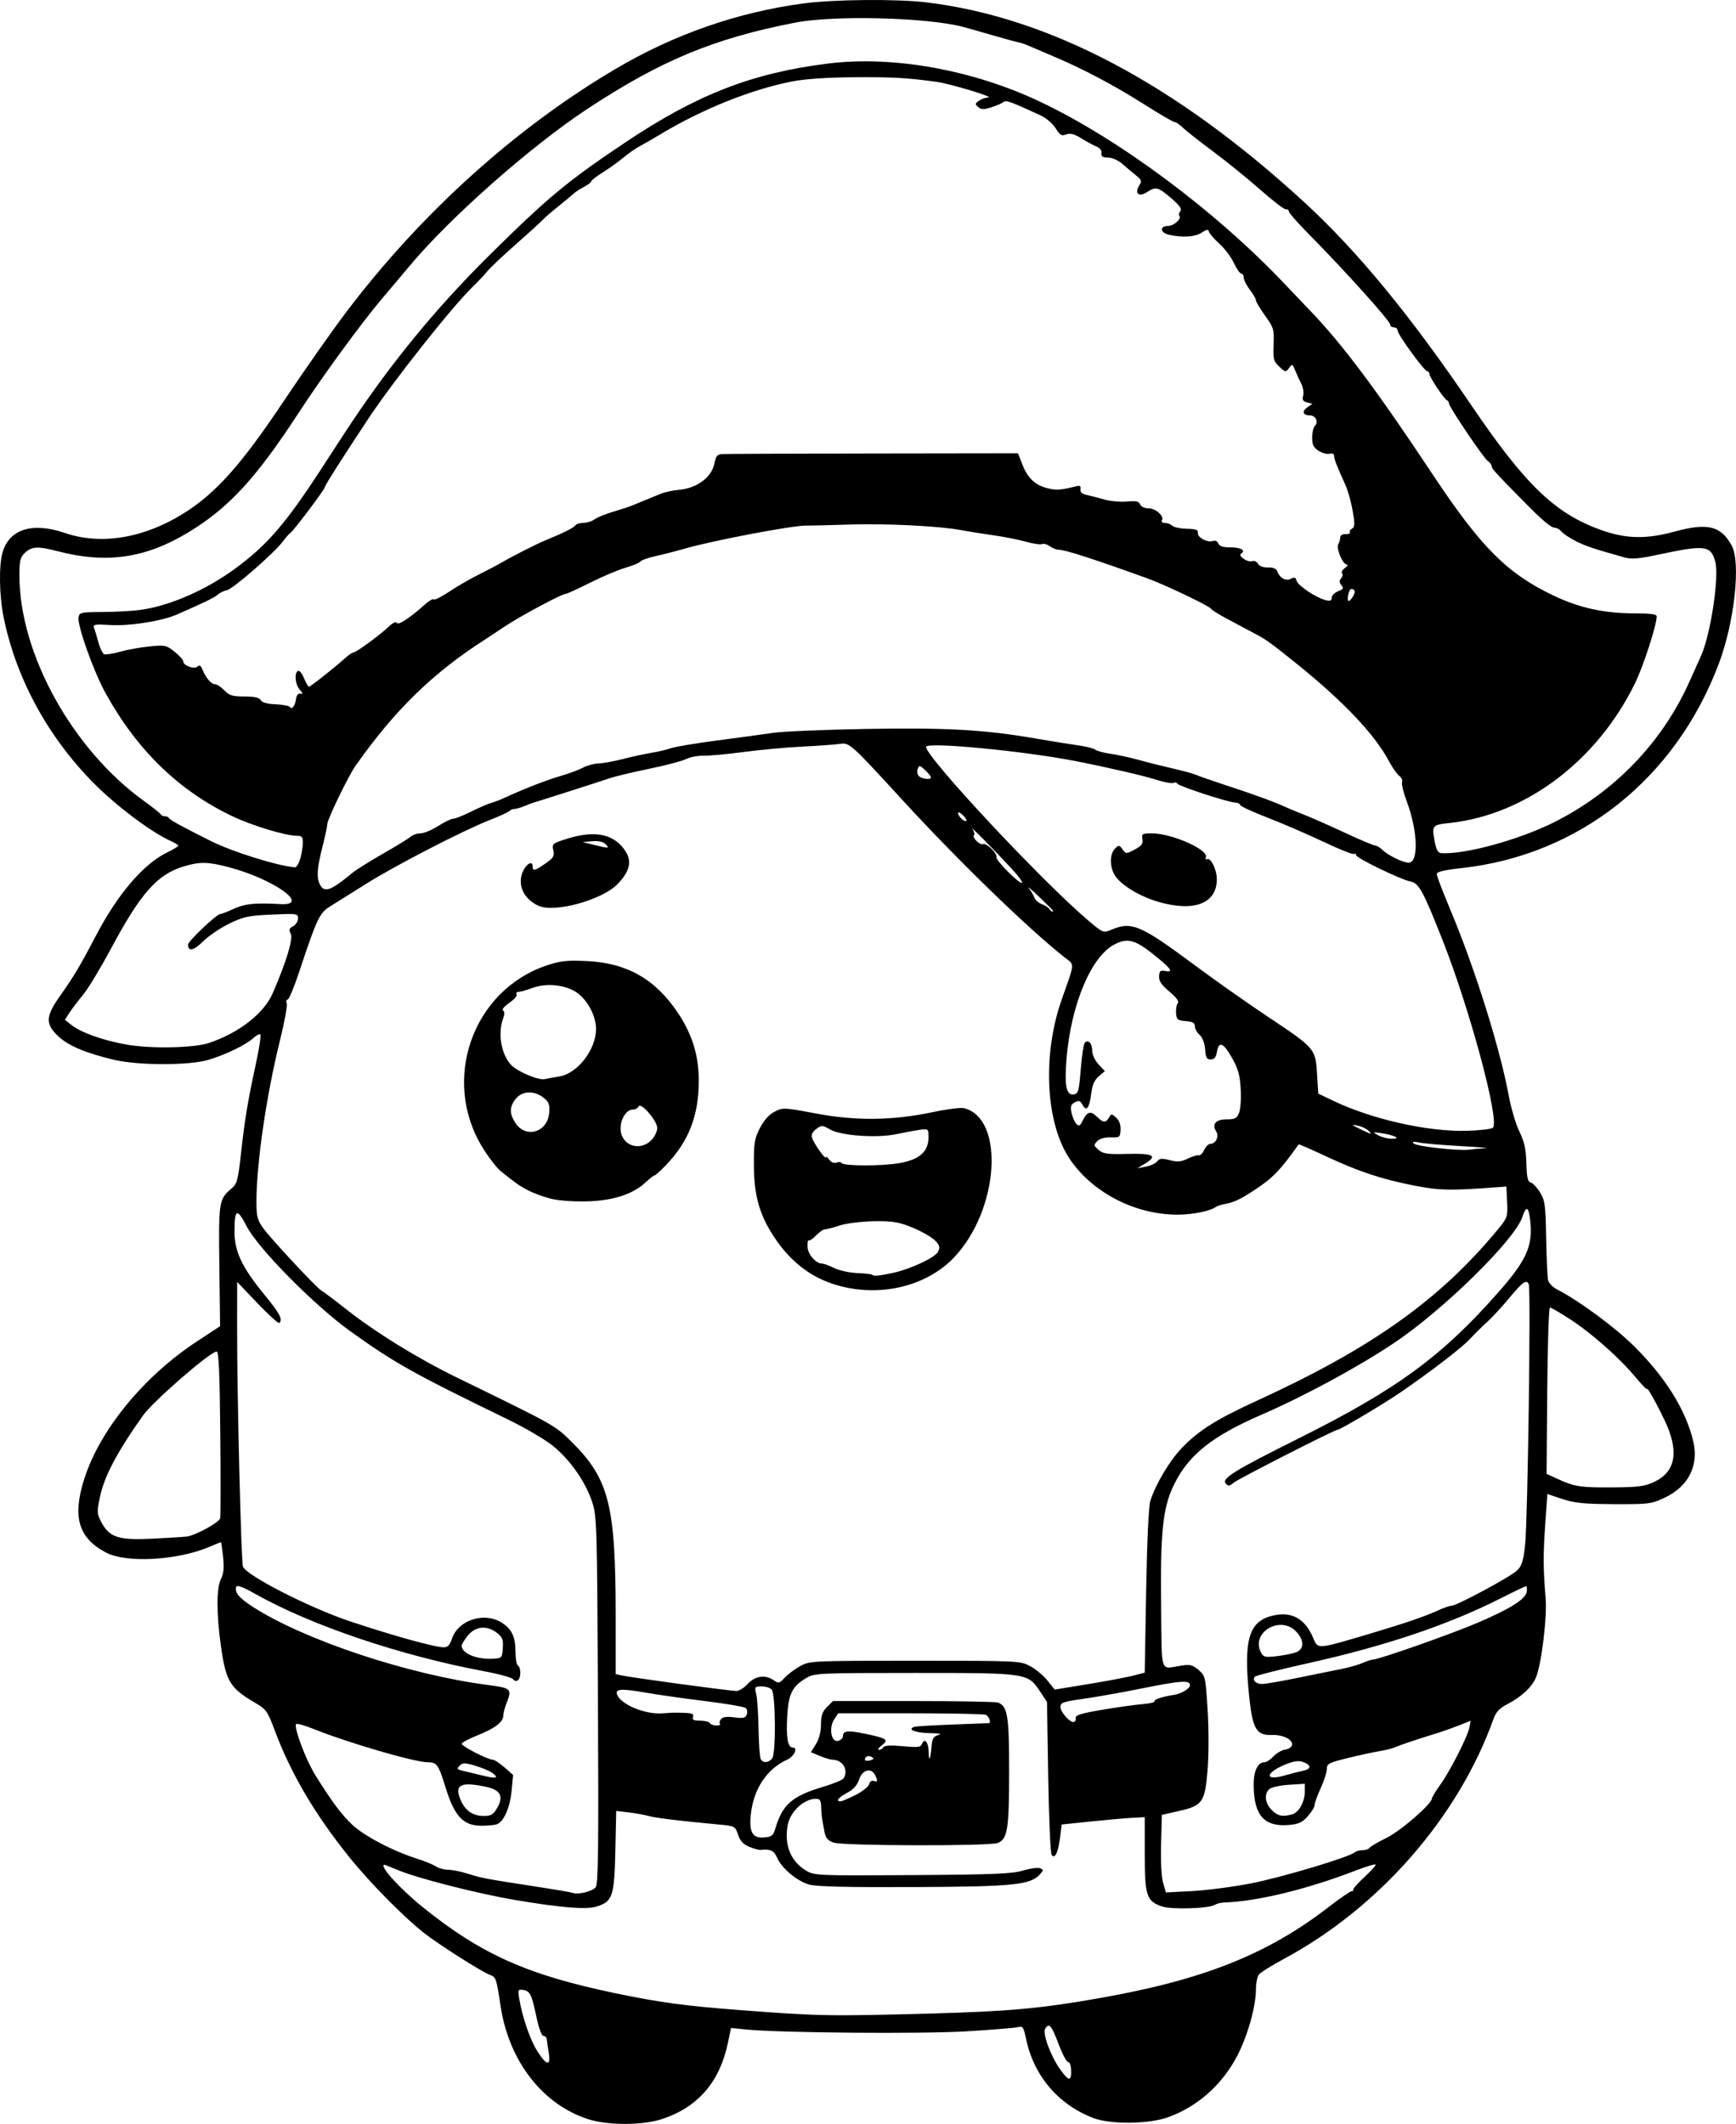 <?xml version="1.0" encoding="UTF-8" standalone="no"?>
<!-- Created with Inkscape (http://www.inkscape.org/) -->

<svg
   width="187.961mm"
   height="229.907mm"
   viewBox="0 0 187.961 229.907"
   version="1.1"
   id="svg5"
   xml:space="preserve"
   xmlns="http://www.w3.org/2000/svg"
   xmlns:svg="http://www.w3.org/2000/svg"><defs
     id="defs2" /><g
     id="layer1"
     transform="translate(47.219,-35.696)"><path
       style="fill:#000000;stroke-width:0.265"
       d="m 16.479,265.093 c -4.94,-1.58 -8.59,-6.279 -9.494,-12.222 -0.471,-3.099 -0.488,-3.148 -1.169,-3.407 -0.924,-0.351 -5.58,-3.313 -7.144,-4.545 -2.216,-1.745 -5.911,-5.499 -8.105,-8.233 -3.719,-4.636 -6.299,-9.026 -8.038,-13.676 -0.785,-2.1 -0.923,-2.293 -2.138,-3.001 -2.699,-1.573 -3.148,-2.312 -3.681,-6.064 -0.506,-3.557 -0.506,-6.362 -7.9e-4,-7.339 0.289,-0.559 0.35,-1.193 0.227,-2.368 -0.092,-0.883 -0.2,-1.605 -0.24,-1.605 -0.04,0 -0.599,0.226 -1.243,0.502 -3.421,1.466 -8.98,1.779 -11.176,0.63 -2.998,-1.569 -3.682,-3.844 -2.386,-7.946 1.674,-5.299 6.426,-11.114 12.172,-14.893 l 2.549,-1.677 -0.082,-6.498 c -0.088,-6.99 -0.048,-7.25 1.306,-8.392 0.608,-0.513 0.712,-0.888 1.026,-3.704 0.432,-3.873 0.735,-5.707 1.6,-9.694 0.373,-1.717 0.604,-3.196 0.513,-3.286 -0.09,-0.09 -0.432,0.081 -0.759,0.381 -0.813,0.746 -2.943,1.783 -4.839,2.356 -2.093,0.633 -7.649,0.629 -10.307,-0.008 -3.052,-0.731 -4.919,-1.525 -5.995,-2.549 -1.413,-1.344 -1.368,-2.138 0.251,-4.421 1.451,-2.047 2.145,-3.213 3.895,-6.549 2.329,-4.439 5.106,-7.674 7.645,-8.908 0.669,-0.325 1.216,-0.657 1.216,-0.738 0,-0.081 -0.34,-0.298 -0.755,-0.481 -2.114,-0.936 -5.928,-3.791 -8.401,-6.29 -4.959,-5.009 -8.398,-11.329 -9.742,-17.902 -0.49,-2.394 -0.543,-5.683 -0.115,-7.111 0.748,-2.498 3.246,-3.262 6.75,-2.064 3.885,1.328 8.504,0.573 12.789,-2.09 3.511,-2.182 6.256,-5.246 10.833,-12.095 2.237,-3.347 5.329,-7.75 6.871,-9.784 8.111,-10.699 18.322,-19.904 29.173,-26.298 6.321,-3.725 13.189,-6.112 20.313,-7.06 3.279,-0.437 10.061,-0.495 13.252,-0.115 13.321,1.587 27.041,8.841 40.985,21.668 5.734,5.274 11.479,12.26 18.051,21.948 5.819,8.577 9.015,11.667 13.918,13.455 2.778,1.013 4.97,1.071 8.099,0.215 3.569,-0.977 5.026,-0.615 6.184,1.538 0.99,1.84 0.283,8.281 -1.398,12.748 -4.688,12.455 -15.091,20.73 -27.836,22.14 -1.949,0.216 -2.712,0.4 -2.712,0.656 0,0.196 0.638,1.873 1.419,3.726 2.687,6.382 5.431,15.103 6.388,20.303 0.241,1.31 0.754,3.035 1.14,3.833 0.54,1.117 0.715,1.91 0.758,3.44 0.043,1.53 0.148,2.007 0.457,2.071 0.22,0.046 0.673,0.522 1.006,1.058 0.551,0.886 0.613,1.338 0.68,4.944 0.04,2.183 0.131,4.234 0.202,4.559 0.071,0.325 0.514,0.787 0.985,1.026 2.346,1.194 6.305,4.116 8.372,6.178 3.375,3.368 5.52,6.806 6.35,10.177 0.66,2.682 -0.484,4.967 -3.102,6.195 -1.426,0.669 -1.706,0.704 -5.472,0.686 -3.247,-0.015 -4.263,-0.117 -5.587,-0.557 l -1.618,-0.538 -0.226,3.202 c -0.238,3.372 -0.231,4.894 0.036,8.026 0.178,2.084 -0.451,7.243 -1.054,8.651 -0.442,1.032 -1.542,2.058 -3.049,2.844 -0.911,0.475 -1.267,0.857 -1.56,1.674 -3.808,10.614 -12.368,20.393 -22.709,25.944 -1.283,0.689 -2.481,1.436 -2.663,1.661 -0.182,0.225 -0.331,0.963 -0.331,1.639 0,1.831 -0.914,5.064 -2.034,7.196 -1.641,3.123 -4.277,5.461 -7.462,6.619 -2.071,0.753 -6.239,0.801 -8.098,0.093 -3.796,-1.446 -6.464,-4.58 -7.291,-8.566 -0.266,-1.28 -0.357,-1.415 -0.868,-1.277 -0.314,0.084 -2.834,0.29 -5.599,0.456 -4.9,0.295 -20.231,0.166 -23.853,-0.2 l -1.628,-0.164 -0.323,1.555 c -0.885,4.261 -3.21,6.98 -7.085,8.285 -2.118,0.714 -5.872,0.73 -8.044,0.036 z m 52.274,-5.351 c -0.019,-0.487 -0.159,-0.858 -0.311,-0.826 -0.152,0.033 -0.618,-0.84 -1.036,-1.938 -0.79,-2.076 -1.035,-2.361 -1.455,-1.693 -0.327,0.52 0.597,3.007 1.664,4.48 0.905,1.249 1.188,1.243 1.138,-0.023 z m -56.565,-1.877 c -0.1,-0.618 -0.195,-1.273 -0.211,-1.455 -0.017,-0.182 -0.177,-0.331 -0.356,-0.331 -0.193,0 -0.502,-0.835 -0.758,-2.051 -0.521,-2.47 -0.693,-2.819 -1.45,-2.931 -0.539,-0.08 -0.571,-0.008 -0.417,0.926 0.33,2.004 1.181,4.476 1.965,5.709 1.017,1.6 1.473,1.649 1.228,0.132 z m 41.519,-4.216 c 8.329,-0.231 11.794,-0.549 18.124,-1.664 11.256,-1.982 18.202,-4.75 24.871,-9.909 1.237,-0.957 2.338,-1.71 2.447,-1.674 0.109,0.036 0.169,-0.023 0.132,-0.132 -0.036,-0.109 0.499,-0.72 1.191,-1.357 0.691,-0.637 1.257,-1.252 1.257,-1.366 0,-0.114 -0.923,0.149 -2.051,0.585 -5.33,2.061 -10.703,3.373 -14.354,3.503 -0.364,0.013 -0.821,0.127 -1.017,0.253 -0.623,0.401 -4.641,0.527 -5.697,0.178 -1.687,-0.557 -1.885,-1.156 -1.885,-5.688 v -3.98 l -1.323,0.067 c -0.728,0.037 -2.752,0.215 -4.498,0.397 l -3.175,0.33 -0.165,1.353 c -0.204,1.674 -0.579,2.455 -0.923,1.922 -0.129,-0.201 -0.295,-4.005 -0.367,-8.455 l -0.132,-8.09 -0.704,-1.063 c -1.379,-2.082 -1.313,-2.072 -13.584,-2.072 -10.372,0 -10.887,0.023 -11.746,0.529 -1.537,0.905 -1.952,1.715 -2.088,4.072 -0.138,2.38 0.046,3.468 0.586,3.468 0.604,0 0.177,0.962 -0.581,1.307 -2.226,1.014 -3.666,3.186 -3.952,5.961 -0.197,1.905 0.195,2.576 1.441,2.47 0.803,-0.068 0.991,-0.207 1.186,-0.875 0.784,-2.691 1.803,-3.59 5.234,-4.619 1.091,-0.327 2.072,-0.732 2.179,-0.899 0.576,-0.899 -0.093,-2.023 -1.203,-2.023 -0.21,0 -0.82,-0.183 -1.356,-0.407 l -0.974,-0.407 0.545,-0.881 c 0.346,-0.561 0.545,-1.331 0.545,-2.119 0,-0.961 0.145,-1.383 0.649,-1.887 l 0.649,-0.649 h 8.722 c 4.797,0 8.914,0.074 9.15,0.164 1.038,0.398 1.202,1.419 1.202,7.456 0,6.26 -0.173,7.339 -1.24,7.744 -0.931,0.354 -16.734,0.316 -17.763,-0.042 -0.626,-0.218 -0.863,-0.49 -0.981,-1.124 -0.085,-0.46 -0.199,-1.075 -0.252,-1.366 -0.053,-0.291 -0.106,-0.916 -0.117,-1.389 -0.016,-0.686 -0.131,-0.86 -0.567,-0.86 -1.295,0 -2.78,1.377 -3.052,2.83 -0.408,2.175 0.327,3.97 2.037,4.971 0.859,0.503 1.336,0.522 11.482,0.455 8.785,-0.058 10.82,-0.142 11.963,-0.491 0.758,-0.232 1.578,-0.345 1.822,-0.251 0.416,0.16 0.416,0.202 -0.001,0.663 -1.038,1.147 -2.834,1.328 -13.649,1.376 -7.192,0.032 -10.521,-0.048 -11.326,-0.27 -1.32,-0.365 -3.019,-1.793 -3.492,-2.935 -0.305,-0.737 -0.753,-0.942 -1.772,-0.814 -0.175,0.022 -0.728,-0.131 -1.228,-0.34 -0.657,-0.275 -0.995,-0.638 -1.217,-1.312 -0.302,-0.916 -0.337,-0.935 -2.079,-1.098 -4.355,-0.408 -6.858,-0.712 -7.593,-0.923 -0.437,-0.125 -1.407,-0.3 -2.156,-0.388 l -1.362,-0.161 -0.093,4.317 c -0.107,4.954 -0.298,5.511 -2.075,6.043 -1.114,0.334 -3.825,0.112 -8.735,-0.714 -4.139,-0.697 -10.722,-2.38 -12.818,-3.279 -0.687,-0.294 -1.299,-0.535 -1.359,-0.535 -0.684,0 1.614,2.551 4.123,4.575 6.332,5.109 11.371,7.359 20.902,9.333 4.861,1.007 7.457,1.357 13.494,1.821 8.44,0.648 9.702,0.67 20.77,0.363 z m -36.432,-13.66 c 0.279,-0.361 0.326,-4.261 0.247,-20.29 -0.095,-19.159 -0.117,-19.899 -0.64,-21.459 -0.735,-2.189 -2.394,-4.553 -4.242,-6.042 -0.842,-0.679 -3.02,-1.957 -4.839,-2.84 -10.217,-4.959 -12.275,-6.11 -17.066,-9.543 -3.914,-2.805 -9.999,-8.965 -11.262,-11.402 -1.033,-1.993 -1.295,-1.879 -1.301,0.568 -0.005,2.176 0.785,3.859 3.197,6.81 1.729,2.115 2.05,2.718 1.657,3.111 -0.093,0.093 -1.159,-0.869 -2.369,-2.139 l -2.2,-2.308 -0.003,5.159 c -0.004,7.3 0.438,25.19 0.634,25.665 0.41,0.989 7.245,4.475 11.648,5.94 4.72,1.57 9.133,2.79 10.1,2.791 0.424,5.3e-4 0.656,-0.246 0.885,-0.938 0.661,-2.004 3.459,-2.919 5.351,-1.75 1.121,0.693 1.524,1.544 1.524,3.214 0,0.712 0.119,1.368 0.265,1.458 0.358,0.221 0.337,1.38 -0.03,1.606 -0.162,0.1 -0.381,0.041 -0.488,-0.132 -0.107,-0.172 -1.492,-0.556 -3.079,-0.853 -9.165,-1.715 -18.769,-4.96 -24.891,-8.41 -1.297,-0.731 -1.934,-0.965 -2.015,-0.741 -0.21,0.584 0.325,1.228 1.805,2.175 5.639,3.607 16.775,7.31 25.39,8.442 2.602,0.342 2.682,0.419 2.07,1.98 -0.193,0.491 -0.35,1.097 -0.35,1.348 0,0.684 -0.921,1.388 -2.78,2.125 -0.917,0.364 -1.689,0.773 -1.716,0.91 -0.051,0.258 2.799,1.727 3.362,1.733 0.177,0.002 0.744,0.375 1.261,0.828 l 0.939,0.825 -0.17,1.755 c -0.173,1.789 -0.839,3.294 -1.586,3.581 -0.227,0.087 -0.99,0.159 -1.696,0.159 -1.934,0 -2.901,-1.031 -3.852,-4.106 -0.787,-2.545 -0.942,-2.763 -1.972,-2.769 -1.43,-0.009 -8.578,-2.098 -12.374,-3.617 -0.924,-0.37 -1.75,-0.602 -1.836,-0.516 -0.306,0.306 1.049,3.908 2.1,5.584 1.796,2.864 2.83,4.252 3.948,5.297 1.343,1.257 4.406,2.859 7.11,3.719 0.8,0.255 1.69,0.622 1.977,0.817 0.287,0.195 0.882,0.355 1.323,0.356 0.441,0.002 1.396,0.195 2.124,0.429 1.443,0.465 1.919,0.555 7.408,1.397 2.037,0.312 3.823,0.619 3.969,0.68 0.527,0.223 2.125,-0.172 2.462,-0.608 z m 70.96,-0.428 c 3.314,-0.642 10.657,-2.839 11.232,-3.361 0.138,-0.126 0.518,-0.229 0.844,-0.229 0.326,0 0.663,-0.113 0.749,-0.252 0.086,-0.138 0.921,-0.628 1.856,-1.089 1.549,-0.762 4.899,-3.674 4.899,-4.257 0,-0.122 0.406,-0.787 0.903,-1.479 1.08,-1.504 2.992,-5.27 3.167,-6.238 l 0.125,-0.691 -1.37,0.538 c -0.754,0.296 -1.965,0.717 -2.693,0.935 -1.507,0.452 -3.453,1.109 -4.233,1.43 -0.291,0.12 -1.005,0.293 -1.587,0.385 -0.582,0.092 -2.1,0.422 -3.373,0.733 -2.098,0.513 -2.315,0.625 -2.315,1.192 0,0.344 -0.298,1.277 -0.661,2.072 -0.364,0.795 -0.661,1.619 -0.661,1.831 0,0.212 -0.334,0.759 -0.743,1.217 -0.6,0.671 -0.996,0.854 -2.051,0.945 -2.647,0.229 -3.775,-1.034 -3.806,-4.261 -0.015,-1.59 0.434,-2.534 1.206,-2.534 0.19,0 0.618,-0.288 0.951,-0.641 0.333,-0.352 0.902,-0.68 1.265,-0.728 0.362,-0.048 0.692,-0.266 0.734,-0.484 0.114,-0.603 -0.986,-1.144 -2.229,-1.097 -1.628,0.062 -2.057,-0.684 -2.413,-4.194 -0.623,-6.131 -0.048,-8.099 2.545,-8.721 2.056,-0.493 3.511,0.314 4.399,2.44 0.511,1.222 0.353,1.237 6.492,-0.594 3.493,-1.042 5.653,-1.785 7.029,-2.419 0.592,-0.273 1.236,-0.495 1.431,-0.495 0.573,0 6.43,-3.15 7.121,-3.83 0.514,-0.505 0.676,-1.036 0.865,-2.828 0.281,-2.66 0.628,-27.517 0.393,-28.129 -0.23,-0.6 -0.65,-0.297 -2.213,1.59 -0.727,0.878 -1.777,2.009 -2.333,2.514 -0.557,0.505 -1.378,1.316 -1.824,1.804 -0.827,0.903 -4.095,3.419 -7.422,5.713 -1.806,1.246 -6.628,4.116 -6.914,4.116 -0.334,0 -10.852,5.361 -11.284,5.751 -0.378,0.342 -0.537,0.361 -0.797,0.097 -0.541,-0.552 0.783,-1.379 7.885,-4.924 10.653,-5.318 15.504,-8.872 21.665,-15.873 3.006,-3.416 3.7,-4.985 3.395,-7.685 -0.174,-1.548 -0.434,-1.67 -0.852,-0.402 -0.816,2.473 -8.543,10.059 -13.896,13.642 -3.868,2.589 -9.697,5.744 -14.3,7.74 -5.405,2.343 -7.947,4.372 -9.525,7.598 -1.218,2.492 -1.491,5.117 -1.39,13.37 0.089,7.304 -0.17,6.578 2.22,6.206 0.908,-0.141 1.203,-0.065 1.832,0.477 0.731,0.629 0.756,0.738 0.98,4.316 0.132,2.117 0.13,4.886 -0.007,6.542 -0.287,3.483 -0.537,3.832 -3.163,4.425 l -1.783,0.402 -0.085,3.17 c -0.05,1.882 0.039,3.588 0.22,4.198 l 0.305,1.029 2.823,-0.145 c 1.553,-0.08 4.43,-0.456 6.395,-0.836 z M 6.578,231.456 c 0.771,-1.305 0.422,-2.001 -1.171,-2.343 -2.722,-0.584 -3.442,-0.226 -2.771,1.379 0.5,1.197 1.321,1.774 2.521,1.774 0.771,0 1.03,-0.148 1.421,-0.81 z m 86.099,0.641 c 0.734,-0.197 1.378,-1.358 1.378,-2.485 v -0.829 l -1.701,0.106 c -0.936,0.059 -1.888,0.262 -2.117,0.451 -0.612,0.508 -0.506,1.536 0.234,2.276 0.664,0.664 1.136,0.766 2.205,0.48 z m -47.266,-2.099 c 0.739,-0.375 1.402,-0.902 1.472,-1.172 0.075,-0.288 0.282,-0.432 0.499,-0.349 0.434,0.166 0.468,-0.031 0.12,-0.682 -0.425,-0.794 -1.374,-0.503 -1.705,0.523 -0.201,0.623 -0.603,1.071 -1.284,1.435 -0.96,0.513 -1.281,0.926 -0.72,0.926 0.15,0 0.878,-0.306 1.617,-0.681 z M 6.086,227.606 c -0.288,-0.211 -1.116,-0.559 -1.84,-0.774 -1.149,-0.341 -1.365,-0.342 -1.7,-0.007 -0.335,0.335 -0.286,0.406 0.385,0.56 0.423,0.097 1.364,0.324 2.092,0.505 1.493,0.37 1.832,0.28 1.063,-0.283 z m 87.771,-0.231 c 0.909,-0.182 0.936,-0.599 0.06,-0.932 -0.486,-0.185 -0.971,-0.136 -1.786,0.18 -2.362,0.915 -2.548,1.922 -0.231,1.253 0.676,-0.195 1.556,-0.421 1.956,-0.501 z m -57.473,-1.336 c 0.425,-0.512 0.382,-6.929 -0.05,-7.449 -0.158,-0.191 -0.645,-0.346 -1.082,-0.346 -0.762,0 -0.786,0.035 -0.589,0.86 0.113,0.473 0.226,2.176 0.25,3.785 0.025,1.609 0.133,3.067 0.24,3.241 0.27,0.437 0.827,0.396 1.23,-0.09 z m 10.809,-0.142 c -0.368,-0.228 -0.763,-0.086 -0.763,0.275 0,0.123 0.248,0.159 0.552,0.08 0.402,-0.105 0.459,-0.201 0.211,-0.355 z m 6.446,-1.162 c 0.073,-0.851 0.214,-1.083 0.74,-1.23 0.43,-0.12 0.095,-0.19 -0.988,-0.208 -1.515,-0.024 -2.432,-0.406 -1.62,-0.674 0.191,-0.063 2.074,-0.177 4.184,-0.254 2.11,-0.077 3.866,-0.143 3.903,-0.148 0.269,-0.037 -0.019,-0.779 -0.352,-0.907 -0.23,-0.088 -3.918,-0.161 -8.196,-0.161 h -7.777 l -0.433,0.66 c -0.61,0.931 -0.318,2.52 0.427,2.325 0.287,-0.075 0.522,-0.305 0.522,-0.511 0,-0.595 0.538,-0.651 2.429,-0.254 2.342,0.492 2.561,0.646 1.774,1.251 -0.347,0.267 -0.489,0.488 -0.316,0.491 0.173,0.003 0.396,-0.126 0.496,-0.287 0.122,-0.198 0.801,-0.234 2.097,-0.113 1.636,0.153 1.94,0.116 2.082,-0.253 0.269,-0.702 0.697,-0.182 0.72,0.873 0.025,1.166 0.183,0.859 0.309,-0.602 z m -22.905,-2.432 c -0.096,-0.096 -0.045,-0.33 0.114,-0.521 0.198,-0.239 0.648,-0.297 1.448,-0.188 0.942,0.129 1.193,0.074 1.333,-0.291 0.095,-0.247 0.058,-0.564 -0.082,-0.705 -0.14,-0.14 -2.091,-0.48 -4.335,-0.755 -2.244,-0.275 -5.198,-0.695 -6.564,-0.933 -2.617,-0.455 -3.291,-0.405 -3.048,0.226 0.411,1.072 2.994,2.146 4.871,2.026 0.218,-0.014 0.635,-0.043 0.926,-0.064 0.291,-0.021 0.988,-0.018 1.55,0.008 0.788,0.036 0.986,0.138 0.868,0.444 -0.117,0.305 0.057,0.397 0.75,0.397 0.496,0 0.976,0.119 1.066,0.265 0.09,0.146 0.414,0.265 0.721,0.265 0.307,0 0.479,-0.078 0.384,-0.174 z m 38.518,-0.658 c -0.05,-0.289 0.65,-0.501 2.91,-0.88 1.637,-0.275 3.601,-0.548 4.365,-0.608 0.764,-0.06 1.331,-0.204 1.259,-0.32 -0.108,-0.174 0.933,-0.508 2.114,-0.678 0.767,-0.11 1.72,-0.687 1.72,-1.04 0,-0.582 -0.936,-0.518 -5.317,0.364 -2.096,0.422 -4.913,0.921 -6.259,1.109 -2.135,0.298 -2.447,0.408 -2.447,0.859 0,0.571 1.038,1.74 1.455,1.64 0.146,-0.035 0.235,-0.235 0.199,-0.445 z m -35.521,-3.665 c 0.831,-0.89 1.909,-1.042 2.826,-0.4 0.517,0.362 0.613,0.34 1.183,-0.277 0.341,-0.369 1.097,-0.933 1.679,-1.254 1.045,-0.575 1.205,-0.583 12.435,-0.583 11.217,0 11.392,0.008 12.465,0.582 0.599,0.32 1.442,1.023 1.873,1.561 l 0.785,0.978 3.562,-0.582 c 1.959,-0.32 4.152,-0.732 4.874,-0.916 l 1.311,-0.334 0.155,-8.847 c 0.097,-5.522 0.27,-9.195 0.459,-9.773 0.614,-1.871 2.067,-4.304 3.404,-5.701 1.818,-1.899 3.74,-3.107 8.177,-5.139 12.366,-5.664 19.727,-10.891 25.983,-18.45 1.106,-1.337 1.135,-1.42 1.058,-3.042 l -0.079,-1.668 -0.794,0.06 c -5.229,0.393 -6.433,0.373 -9.128,-0.153 -3.58,-0.699 -6.079,-1.527 -9.644,-3.196 -1.581,-0.74 -2.897,-1.315 -2.923,-1.277 -2.065,2.907 -2.838,3.692 -5.027,5.104 -1.346,0.868 -2.022,1.181 -2.868,1.331 -0.448,0.079 -0.938,0.236 -1.09,0.348 -0.589,0.438 -2.529,0.827 -4.126,0.827 -4.564,0 -9.144,-2.342 -11.622,-5.945 -2.664,-3.871 -3.059,-11.272 -0.926,-17.338 1.462,-4.158 1.435,-3.686 0.265,-4.608 -3.895,-3.07 -11.55,-10.498 -17.472,-16.956 -5.621,-6.129 -5.777,-6.27 -6.786,-6.114 -0.486,0.075 -2.312,0.207 -4.059,0.293 -1.746,0.086 -4.604,0.348 -6.35,0.582 -1.746,0.234 -3.703,0.416 -4.348,0.404 -0.645,-0.012 -1.509,0.151 -1.919,0.364 -0.41,0.212 -2.204,0.685 -3.986,1.051 -1.782,0.366 -3.716,0.83 -4.298,1.031 -0.882,0.305 -7.911,2.552 -8.334,2.664 -0.073,0.019 -0.467,0.174 -0.877,0.344 -0.41,0.17 -0.892,0.309 -1.072,0.309 -0.18,0 -0.44,0.107 -0.578,0.238 -0.138,0.131 -1.085,0.563 -2.103,0.96 -2.861,1.116 -10.327,4.97 -13.454,6.946 -1.548,0.978 -3.279,2.062 -3.847,2.409 -1.132,0.692 -1.428,1.321 -3.348,7.108 -0.543,1.637 -1.103,2.977 -1.244,2.977 -0.141,0 -0.185,0.187 -0.097,0.415 0.088,0.228 -0.245,2.044 -0.739,4.035 -1.459,5.88 -2.538,13.277 -2.539,17.404 -2.7e-4,1.642 0.094,2.008 0.748,2.91 0.848,1.17 5.838,6.518 6.27,6.72 0.156,0.073 1.341,0.966 2.634,1.984 3.248,2.559 7.806,5.374 12.043,7.439 10.709,5.22 10.628,5.174 12.462,6.998 4.022,4.001 4.736,6.833 4.736,18.791 v 6.317 l 0.595,0.132 c 1.093,0.242 11.083,1.603 12.462,1.697 0.269,0.018 0.823,-0.324 1.231,-0.76 z m 10.259,-43.009 c -3.104,-0.753 -5.514,-2.511 -7.423,-5.419 -1.561,-2.377 -2.143,-4.444 -2.16,-7.67 -0.013,-2.471 0.06,-2.93 0.65,-4.077 0.436,-0.849 0.982,-1.456 1.587,-1.77 0.902,-0.467 1.002,-0.463 4.495,0.195 4.318,0.814 8.327,0.765 12.662,-0.155 1.507,-0.32 3.016,-0.512 3.353,-0.427 4.473,1.123 3.79,11.096 -1.109,16.195 -2.865,2.982 -7.594,4.208 -12.055,3.127 z m 5.405,-1.473 c 1.919,-0.406 4.6,-1.651 4.946,-2.297 0.222,-0.415 0.184,-0.651 -0.174,-1.075 -0.612,-0.724 -2.923,-1.845 -4.343,-2.107 -1.568,-0.29 -4.873,-0.095 -6.246,0.367 -0.624,0.21 -1.287,0.382 -1.475,0.382 -0.188,0 -0.618,0.294 -0.955,0.653 -0.338,0.359 -0.696,0.602 -0.797,0.54 -0.101,-0.062 -0.161,0.259 -0.134,0.714 0.049,0.817 0.903,1.796 1.566,1.796 0.176,0 0.769,0.218 1.317,0.485 0.548,0.267 1.668,0.512 2.489,0.545 0.821,0.033 1.544,0.113 1.608,0.177 0.181,0.181 0.683,0.14 2.198,-0.18 z m 0.81,-11.905 c 2.153,-0.385 3.106,-1.243 3.106,-2.795 0,-0.927 -0.007,-0.933 -0.992,-0.795 -0.546,0.076 -1.647,0.281 -2.447,0.454 -2.076,0.45 -5.987,0.187 -7.179,-0.483 -0.887,-0.498 -0.96,-0.501 -1.537,-0.066 -0.422,0.318 -0.556,0.616 -0.44,0.98 0.195,0.615 1.484,2.417 1.484,2.075 0,-0.129 0.161,-0.014 0.359,0.256 0.216,0.295 0.529,0.425 0.785,0.327 0.235,-0.09 0.483,-0.073 0.552,0.039 0.213,0.344 4.402,0.35 6.311,0.008 z m -37.838,3.846 c -0.764,-0.2 -1.835,-0.596 -2.381,-0.879 -0.955,-0.495 -1.324,-0.753 -2.992,-2.093 -0.419,-0.336 -1.292,-1.467 -1.941,-2.514 -4.552,-7.34 -1.109,-17.087 6.983,-19.773 1.422,-0.472 2.155,-0.551 4.233,-0.456 4.368,0.2 7.448,1.938 9.892,5.583 1.57,2.341 2.279,4.635 2.279,7.375 0,3.773 -1.091,6.577 -3.552,9.133 -0.593,0.616 -1.154,1.122 -1.248,1.124 -0.094,0.003 -0.532,0.343 -0.973,0.755 -1.378,1.287 -3.544,1.981 -6.397,2.048 -1.482,0.035 -3.083,-0.09 -3.902,-0.305 z m 10.926,-6.316 c 0.357,-0.357 0.649,-0.954 0.649,-1.327 0,-0.789 -1.807,-2.861 -2.026,-2.323 -0.074,0.182 -0.356,0.331 -0.627,0.331 -0.674,0 -1.316,0.996 -1.316,2.043 0,1.795 2.023,2.573 3.319,1.276 z m -11.045,-2.99 c 0.067,-0.889 -0.036,-1.154 -0.631,-1.622 -1.013,-0.797 -2.313,-0.737 -3.002,0.138 -0.685,0.871 -0.692,1.593 -0.024,2.61 1.131,1.722 3.497,0.994 3.656,-1.126 z m 1.083,-3.911 c 1.969,-0.307 3.985,-2.912 3.985,-5.149 0,-1.341 -0.843,-2.992 -1.963,-3.847 -1.168,-0.891 -3.245,-1.161 -4.809,-0.626 -1.087,0.372 -1.258,0.419 -1.699,0.472 -0.154,0.018 -0.211,0.146 -0.125,0.283 0.085,0.138 -0.274,0.542 -0.798,0.898 -0.53,0.36 -0.831,0.723 -0.678,0.817 0.183,0.113 0.19,0.393 0.02,0.839 -0.692,1.82 -0.09,4.476 1.218,5.372 1.077,0.738 2.746,1.358 3.29,1.221 0.218,-0.054 0.92,-0.181 1.56,-0.281 z m -2.244,-18.478 c -1.674,-0.753 -2.369,-2.395 -1.627,-3.848 0.39,-0.763 0.988,-1.03 0.988,-0.44 0,0.574 0.207,0.531 1.386,-0.286 0.878,-0.609 0.996,-0.806 0.857,-1.439 -0.156,-0.709 -0.101,-0.752 1.615,-1.282 3.029,-0.936 5.142,-0.419 6.288,1.538 0.608,1.037 0.309,2.112 -0.946,3.407 -1.673,1.726 -6.813,3.138 -8.561,2.351 z m 7.261,-6.665 c -0.275,-0.275 -0.762,-0.384 -1.446,-0.324 l -1.031,0.091 1.191,0.296 c 1.659,0.412 1.756,0.407 1.286,-0.063 z m 74.967,90.23 c 1.79,-0.37 3.909,-0.799 4.71,-0.954 0.8,-0.155 1.83,-0.447 2.289,-0.65 0.459,-0.203 0.967,-0.369 1.13,-0.369 0.624,0 8.492,-2.769 11.345,-3.992 3.565,-1.529 5.181,-2.553 5.297,-3.358 0.046,-0.323 0.013,-0.587 -0.074,-0.587 -0.087,0 -1.316,0.586 -2.73,1.301 -5.67,2.87 -12.475,5.164 -20.828,7.022 -3.056,0.68 -5.659,1.337 -5.785,1.46 -0.359,0.353 0.065,0.8 0.76,0.8 0.348,0 2.097,-0.303 3.887,-0.673 z M 7.22,214.106 c 0.067,-0.923 -0.031,-1.182 -0.631,-1.654 -1.064,-0.837 -2.295,-0.737 -3.13,0.255 -0.377,0.448 -0.685,0.969 -0.685,1.158 0,0.797 1.596,1.465 3.307,1.385 1.042,-0.049 1.06,-0.066 1.138,-1.144 z m 85.894,0.439 c 0.882,-0.335 0.894,-1.283 0.029,-2.216 -1.719,-1.855 -4.989,0.08 -3.822,2.261 0.258,0.482 0.455,0.526 1.704,0.379 0.777,-0.091 1.717,-0.282 2.09,-0.424 z m -120.105,-12.525 c 0.977,-0.139 3.519,-1.536 3.612,-1.985 0.051,-0.245 0.055,-4.404 0.01,-9.242 -0.062,-6.572 -0.162,-8.797 -0.397,-8.795 -0.691,0.005 -6.893,5.394 -7.987,6.94 -2.826,3.993 -4.201,6.612 -4.667,8.887 -0.315,1.54 -0.301,1.752 0.178,2.646 0.884,1.652 1.851,1.962 5.547,1.78 1.746,-0.086 3.413,-0.19 3.704,-0.231 z m 158.898,-5.923 c 2.337,-1.114 2.7,-3.341 1.089,-6.693 -0.956,-1.99 -1.899,-3.657 -1.899,-3.356 0,0.114 -0.577,-0.486 -1.283,-1.334 -1.721,-2.068 -4.777,-4.763 -7.098,-6.258 -1.044,-0.673 -1.998,-1.223 -2.12,-1.223 -0.122,0 -0.253,4.051 -0.292,9.002 l -0.071,9.002 1.265,0.579 c 1.785,0.817 2.443,0.914 6.027,0.883 2.677,-0.023 3.364,-0.117 4.381,-0.602 z M 78.076,161.403 c 0.236,-0.319 0.495,-0.343 1.352,-0.125 0.852,0.216 1.239,0.182 1.971,-0.174 0.501,-0.244 1.033,-0.402 1.182,-0.352 0.149,0.05 0.409,-0.21 0.576,-0.578 0.167,-0.368 0.48,-0.668 0.694,-0.668 0.577,0 0.944,-0.803 0.61,-1.337 -0.494,-0.791 -0.048,-1.309 1.127,-1.309 0.926,0 1.112,-0.1 1.356,-0.728 0.156,-0.4 0.231,-1.573 0.168,-2.606 -0.092,-1.505 -0.286,-2.178 -0.978,-3.387 -0.924,-1.615 -1.39,-1.77 -1.605,-0.534 -0.096,0.549 -0.287,0.772 -0.661,0.772 -0.428,0 -0.542,-0.205 -0.607,-1.096 -0.049,-0.671 -0.28,-1.277 -0.595,-1.562 -0.283,-0.257 -0.515,-0.679 -0.515,-0.939 0,-0.354 -0.247,-0.493 -0.988,-0.554 -0.883,-0.073 -0.994,-0.165 -1.047,-0.863 -0.032,-0.429 0.051,-0.913 0.186,-1.075 0.164,-0.197 -0.138,-0.614 -0.91,-1.26 -0.863,-0.721 -1.145,-1.14 -1.116,-1.655 0.032,-0.564 0.147,-0.669 0.634,-0.576 0.894,0.171 0.727,-0.169 -0.641,-1.303 -2.525,-2.091 -3.314,-2.347 -4.823,-1.567 -2.521,1.303 -4.704,6.503 -5.187,12.349 -0.24,2.91 -0.029,3.997 0.753,3.886 0.524,-0.075 0.588,-0.297 0.785,-2.727 0.118,-1.455 0.316,-2.749 0.44,-2.874 0.375,-0.38 0.801,0.081 0.801,0.867 0,0.429 0.288,1.05 0.684,1.478 l 0.684,0.738 -0.656,0.557 c -0.471,0.4 -0.702,0.928 -0.819,1.869 -0.195,1.572 -0.523,2.001 -0.938,1.226 -0.248,-0.463 -0.393,-0.511 -0.835,-0.275 -0.433,0.232 -0.502,0.447 -0.359,1.128 0.097,0.463 0.33,1.003 0.518,1.201 0.285,0.3 0.402,0.237 0.701,-0.377 0.469,-0.962 0.864,-1.064 1.533,-0.395 0.665,0.665 0.97,0.686 1.305,0.088 0.242,-0.432 0.285,-0.432 0.775,0.012 0.335,0.304 0.504,0.77 0.476,1.317 -0.041,0.805 -0.093,0.846 -1.059,0.814 -0.635,-0.021 -1.182,0.132 -1.459,0.409 -0.414,0.414 -0.405,0.475 0.139,0.946 0.497,0.43 0.946,0.494 3.096,0.437 2.809,-0.073 3.327,0.193 1.981,1.019 l -0.873,0.536 0.926,-0.18 c 0.509,-0.099 1.057,-0.357 1.218,-0.574 z m 35.526,-1.409 c 0.528,-0.022 -0.66,-0.128 -2.638,-0.235 -1.978,-0.107 -4.002,-0.28 -4.498,-0.384 -0.637,-0.134 -0.822,-0.107 -0.632,0.093 0.305,0.322 4.894,0.832 6.048,0.672 0.418,-0.058 1.192,-0.123 1.72,-0.146 z m -9.757,-1.255 c -0.218,-0.121 -0.873,-0.291 -1.455,-0.376 -1.02,-0.15 -1.034,-0.142 -0.397,0.219 0.364,0.206 1.019,0.375 1.455,0.376 0.564,0.001 0.679,-0.062 0.397,-0.219 z m -2.92,-0.672 c -0.213,-0.209 -0.745,-0.448 -1.181,-0.533 -0.702,-0.135 -0.671,-0.094 0.265,0.36 1.304,0.632 1.405,0.651 0.917,0.173 z m 13.497,-0.302 c 0.752,-0.752 -2.489,-12.812 -5.47,-20.353 -2.086,-5.277 -2.545,-6.115 -3.444,-6.295 -1.103,-0.221 -5.896,-2.544 -5.896,-2.858 0,-0.149 -0.105,-0.205 -0.233,-0.126 -0.128,0.079 -1.621,-0.515 -3.317,-1.322 -1.696,-0.806 -4.419,-1.981 -6.05,-2.612 -1.632,-0.63 -2.967,-1.249 -2.967,-1.375 0,-0.126 -0.238,-0.24 -0.529,-0.253 -0.795,-0.036 -6.06,-1.756 -6.254,-2.043 -0.093,-0.137 -0.288,-0.175 -0.435,-0.085 -0.146,0.09 -1.004,-0.072 -1.906,-0.36 -1.322,-0.422 -5.226,-1.324 -8.603,-1.987 -5.683,-1.116 -16.272,-2.126 -16.272,-1.552 0,1.106 12.447,14.439 17.459,18.702 1.714,1.458 1.718,1.46 2.612,1.086 2.213,-0.925 3.141,-0.527 9.093,3.895 2.164,1.608 5.685,4.088 7.824,5.511 5.127,3.411 5.179,3.47 5.345,6.176 l 0.132,2.158 1.587,0.761 c 4.209,2.017 10.247,3.38 14.482,3.268 1.417,-0.037 2.696,-0.188 2.842,-0.335 z M 78.245,133.33 c -1.936,-0.554 -3.89,-1.7 -4.656,-2.732 -0.66,-0.889 -0.708,-2.419 -0.094,-3.033 0.42,-0.42 0.47,-0.416 0.828,0.07 0.375,0.51 0.394,0.51 1.323,0.014 0.751,-0.401 0.92,-0.63 0.83,-1.124 -0.104,-0.572 -0.024,-0.621 1.019,-0.621 2.17,0 6.157,1.768 5.848,2.593 -0.071,0.189 -0.025,0.28 0.103,0.201 0.402,-0.249 1.084,1.113 1.084,2.165 0,2.621 -2.424,3.572 -6.286,2.467 z m -102.855,15.268 c 3.261,-1.088 5.963,-3.192 6.917,-5.388 1.473,-3.388 2.239,-5.911 1.956,-6.441 -0.228,-0.426 -0.181,-0.578 0.252,-0.809 0.293,-0.157 0.533,-0.534 0.533,-0.839 0,-0.536 -0.093,-0.55 -2.844,-0.426 -2.517,0.113 -3.046,0.225 -4.595,0.976 -0.963,0.467 -2.235,1.329 -2.828,1.916 -1.025,1.014 -1.639,1.15 -1.639,0.362 0,-0.379 3.099,-3.314 3.499,-3.314 0.129,0 0.793,-0.258 1.476,-0.574 1.177,-0.544 2.248,-0.65 5.049,-0.499 3.315,0.179 -0.764,-2.721 -5.622,-3.997 -2.245,-0.589 -3.11,-0.606 -4.84,-0.092 -2.878,0.855 -4.679,2.88 -7.882,8.866 -1.129,2.11 -2.497,4.372 -3.039,5.027 -0.542,0.655 -1.209,1.534 -1.481,1.953 l -0.496,0.763 0.705,0.56 c 1.04,0.827 3.469,1.688 6.017,2.133 2.608,0.455 7.245,0.363 8.864,-0.177 z m 91.414,-14.303 c 0,-0.041 -0.681,-0.726 -1.513,-1.521 -0.832,-0.795 -1.326,-1.208 -1.099,-0.917 0.228,0.291 0.489,0.739 0.58,0.996 0.091,0.257 0.455,0.577 0.808,0.711 0.353,0.134 0.721,0.371 0.816,0.525 0.16,0.258 0.407,0.383 0.407,0.206 z m -77.446,-2.896 c 0.467,-0.324 1.147,-0.849 1.511,-1.166 0.364,-0.317 1.852,-1.256 3.307,-2.087 1.455,-0.831 2.834,-1.676 3.064,-1.877 0.23,-0.201 0.712,-0.366 1.073,-0.366 0.36,0 1.218,-0.357 1.907,-0.794 0.688,-0.437 1.429,-0.794 1.647,-0.794 0.217,0 1.076,-0.342 1.909,-0.759 0.833,-0.418 1.811,-0.842 2.175,-0.944 0.364,-0.102 1.019,-0.352 1.455,-0.555 1.958,-0.914 4.628,-1.953 6.082,-2.368 0.871,-0.248 1.943,-0.646 2.381,-0.884 0.438,-0.238 1.214,-0.449 1.723,-0.469 0.509,-0.02 1.7,-0.238 2.646,-0.483 0.946,-0.245 2.315,-0.542 3.043,-0.66 0.728,-0.118 1.68,-0.343 2.117,-0.501 0.437,-0.158 2.699,-0.536 5.027,-0.841 2.328,-0.305 5.067,-0.678 6.085,-0.83 1.019,-0.152 5.543,-0.34 10.054,-0.419 8.741,-0.152 12.844,0.08 18.389,1.04 1.673,0.29 3.73,0.621 4.569,0.736 0.839,0.115 1.673,0.325 1.852,0.468 0.179,0.143 0.921,0.343 1.649,0.445 0.728,0.102 2.097,0.4 3.043,0.663 0.946,0.263 2.613,0.681 3.704,0.929 1.091,0.248 2.223,0.559 2.514,0.69 0.291,0.131 1.601,0.59 2.91,1.019 3.338,1.094 5.383,1.833 6.615,2.392 0.582,0.264 1.594,0.685 2.249,0.936 0.655,0.251 2.57,1.097 4.256,1.881 1.686,0.784 3.204,1.425 3.373,1.425 0.17,0 0.521,0.212 0.78,0.472 0.571,0.571 2.222,1.38 2.816,1.38 1.123,0 1.02,-3.403 -0.202,-6.667 -0.343,-0.917 -0.566,-1.836 -0.496,-2.041 0.07,-0.206 -0.068,-0.517 -0.307,-0.692 -0.239,-0.175 -0.735,-0.881 -1.101,-1.569 -1.56,-2.935 -4.947,-6.503 -10.103,-10.647 -2.669,-2.145 -3.253,-2.567 -4.309,-3.114 -0.509,-0.264 -1.105,-0.581 -1.323,-0.705 -0.218,-0.124 -1.073,-0.58 -1.899,-1.015 -0.826,-0.434 -1.574,-0.907 -1.663,-1.05 -0.192,-0.31 -5.01,-2.606 -6.889,-3.283 -5.925,-2.134 -8.851,-3.079 -9.575,-3.091 -0.264,-0.005 -0.699,-0.175 -0.968,-0.379 -0.269,-0.204 -0.649,-0.309 -0.846,-0.233 -0.196,0.075 -0.988,-0.042 -1.76,-0.262 -0.772,-0.219 -2.356,-0.532 -3.52,-0.695 -1.164,-0.163 -2.712,-0.409 -3.44,-0.548 -2.375,-0.452 -8.119,-0.741 -12.171,-0.61 -2.183,0.07 -4.252,0.119 -4.597,0.109 -1.41,-0.042 -10.209,1.627 -13.262,2.517 -0.8,0.233 -2.155,0.58 -3.011,0.77 -0.856,0.191 -1.63,0.461 -1.72,0.602 -0.09,0.14 -0.819,0.445 -1.619,0.678 -0.8,0.233 -2.527,0.962 -3.836,1.622 -1.31,0.659 -2.5,1.202 -2.646,1.206 -0.439,0.012 -4.958,2.435 -6.635,3.558 -0.862,0.578 -1.76,1.173 -1.996,1.323 -5.712,3.64 -9.892,7.711 -14.145,13.776 -0.764,1.089 -3.022,5.76 -3.022,6.25 0,0.221 -0.238,1.334 -0.529,2.472 -0.593,2.318 -0.658,3.366 -0.255,4.118 0.357,0.668 0.877,0.646 1.92,-0.078 z m 73.016,-1.604 c -1.871,-2.032 -4.697,-4.886 -4.304,-4.348 0.188,0.258 0.266,0.546 0.172,0.64 -0.255,0.255 0.624,1.123 0.993,0.982 0.373,-0.143 1.544,1.017 1.43,1.415 -0.095,0.33 2.485,2.919 2.768,2.778 0.11,-0.055 -0.366,-0.715 -1.058,-1.467 z m -77.076,-1.179 c 0.152,-0.546 0.276,-1.32 0.277,-1.72 10e-4,-0.587 -0.118,-0.728 -0.618,-0.728 -1.255,0 -4.869,-1.094 -7.054,-2.136 -5.761,-2.747 -10.284,-7.139 -13.687,-13.292 -1.29,-2.331 -3.061,-7.289 -2.931,-8.202 0.078,-0.548 0.217,-0.58 2.596,-0.595 1.382,-0.008 3.205,-0.107 4.05,-0.219 3.197,-0.425 7.188,-2.166 10.389,-4.534 3.422,-2.531 5.383,-4.807 9.227,-10.71 0.995,-1.528 2.12,-3.255 2.499,-3.837 4.729,-7.255 9.835,-13.516 15.904,-19.5 6.241,-6.155 8.292,-7.851 14.565,-12.051 7.721,-5.169 13.725,-7.501 21.94,-8.52 7.032,-0.872 15.666,0.685 22.952,4.14 8.588,4.072 19.055,11.875 26.504,19.758 0.67,0.709 1.919,2.019 2.775,2.91 3.465,3.607 7.168,8.56 13.212,17.671 5.221,7.871 8.058,10.716 13.064,13.104 2.84,1.355 5.488,1.934 8.835,1.934 1.71,0 2.358,0.091 2.358,0.331 -5.3e-4,0.938 -1.443,5.391 -2.343,7.233 -4.099,8.388 -11.81,14.215 -20.007,15.12 -2.035,0.225 -2.032,0.221 -1.633,2.254 0.13,0.663 0.344,1.001 0.646,1.02 2.575,0.16 8.415,-1.438 12.225,-3.346 6.541,-3.275 11.701,-8.63 14.65,-15.203 0.555,-1.237 1.118,-2.487 1.25,-2.778 1.037,-2.276 1.998,-8.569 1.558,-10.201 -0.484,-1.798 -1.082,-1.872 -6.214,-0.776 -2.033,0.435 -2.86,0.505 -3.572,0.306 -3.393,-0.952 -4.232,-1.232 -5.308,-1.775 -0.664,-0.335 -1.363,-0.797 -1.554,-1.026 -0.191,-0.23 -0.5,-0.418 -0.689,-0.418 -0.442,0 -1.37,-0.78 -3.462,-2.91 -3.118,-3.174 -3.407,-3.493 -3.407,-3.753 0,-0.142 -0.193,-0.4 -0.428,-0.572 -0.497,-0.363 -4.202,-5.855 -4.202,-6.229 0,-0.138 -0.096,-0.29 -0.214,-0.339 -0.309,-0.128 -1.903,-2.513 -1.903,-2.848 0,-0.156 -0.1,-0.283 -0.222,-0.283 -0.312,0 -3.218,-3.985 -3.218,-4.412 0,-0.193 -0.179,-0.351 -0.397,-0.351 -0.218,0 -0.397,-0.12 -0.397,-0.267 0,-0.41 -4.853,-5.807 -8.996,-10.004 -1.091,-1.106 -1.99,-2.134 -1.996,-2.286 -0.007,-0.152 -0.147,-0.249 -0.312,-0.216 -0.165,0.033 -1.41,-0.92 -2.766,-2.118 -1.356,-1.198 -3.656,-3.063 -5.112,-4.145 -1.455,-1.082 -2.93,-2.242 -3.277,-2.578 -0.347,-0.336 -0.752,-0.611 -0.9,-0.611 -0.148,0 -1.65,-0.875 -3.337,-1.944 -3.257,-2.064 -6.565,-3.81 -9.815,-5.182 -1.091,-0.461 -2.282,-0.97 -2.646,-1.132 -0.364,-0.162 -0.89,-0.337 -1.169,-0.389 -0.279,-0.052 -1.53,-0.393 -2.778,-0.758 -1.249,-0.365 -2.687,-0.773 -3.196,-0.906 -3.897,-1.016 -13.925,-1.267 -18.124,-0.453 -8.816,1.709 -14.579,4.104 -22.574,9.381 -6.089,4.019 -14.829,11.74 -19.144,16.91 -0.63,0.754 -1.986,2.362 -3.014,3.572 -2.222,2.616 -6.435,8.379 -8.979,12.282 -4.662,7.155 -7.588,10.34 -11.924,12.984 -4.685,2.857 -8.92,3.474 -14.269,2.081 -2.101,-0.547 -2.764,-0.515 -3.49,0.167 -0.529,0.497 -0.612,0.832 -0.612,2.465 0,8.465 5.728,18.83 13.494,24.419 0.946,0.681 1.759,1.329 1.808,1.441 0.049,0.112 0.247,0.203 0.441,0.203 0.194,0 0.392,0.089 0.441,0.198 0.086,0.195 1.468,0.951 4.546,2.489 2.322,1.16 7.195,2.684 9.089,2.842 0.175,0.015 0.442,-0.42 0.594,-0.966 z m 71.847,-4.566 c -0.264,-0.292 -0.538,-0.473 -0.608,-0.403 -0.178,0.178 0.482,0.934 0.815,0.934 0.15,0 0.057,-0.239 -0.207,-0.531 z m -3.57,-4.202 c 0,-0.111 -0.282,-0.467 -0.628,-0.792 -0.562,-0.528 -0.646,-0.543 -0.798,-0.145 -0.094,0.245 -0.056,0.582 0.083,0.751 0.288,0.347 1.343,0.493 1.343,0.186 z m -68.742,-8.496 c 0.059,-0.412 0.239,-0.629 0.478,-0.576 0.296,0.066 0.279,-0.029 -0.072,-0.418 -0.493,-0.545 -0.614,-1.788 -0.199,-2.044 0.141,-0.087 0.433,0.263 0.648,0.778 0.215,0.515 0.459,0.937 0.541,0.937 0.166,0 2.789,-2.068 3.889,-3.066 0.387,-0.351 0.807,-0.639 0.933,-0.639 0.288,0 2.892,-1.907 3.827,-2.803 0.438,-0.42 0.767,-0.566 0.875,-0.39 0.169,0.274 1.446,-0.575 3.117,-2.072 0.399,-0.357 0.8,-0.574 0.892,-0.482 0.092,0.092 0.837,-0.283 1.656,-0.834 0.819,-0.551 2.263,-1.386 3.209,-1.856 0.946,-0.47 2.077,-1.067 2.514,-1.326 1.002,-0.594 3.759,-1.993 4.63,-2.349 1.945,-0.796 3.152,-1.395 3.302,-1.638 0.093,-0.15 0.489,-0.277 0.881,-0.281 0.392,-0.005 0.934,-0.176 1.205,-0.382 0.271,-0.205 1.164,-0.571 1.984,-0.812 0.82,-0.241 1.73,-0.538 2.021,-0.659 0.291,-0.121 0.946,-0.39 1.455,-0.598 0.509,-0.208 1.28,-0.523 1.712,-0.7 0.432,-0.178 1.283,-0.363 1.89,-0.413 2.011,-0.164 3.629,-1.358 3.917,-2.89 0.136,-0.725 0.314,-0.957 0.761,-0.991 0.321,-0.024 7.675,-0.054 16.342,-0.066 l 15.758,-0.022 0.514,1.301 c 0.576,1.459 1.414,2.202 2.849,2.526 0.854,0.193 1.343,0.147 3.088,-0.288 0.255,-0.064 0.37,0.063 0.321,0.357 -0.052,0.313 0.155,0.505 0.661,0.614 0.406,0.087 1.273,0.311 1.928,0.498 0.655,0.187 1.755,0.285 2.446,0.219 0.982,-0.094 1.29,-0.028 1.417,0.303 0.094,0.245 0.467,0.423 0.887,0.423 0.79,0 1.757,0.855 1.478,1.306 -0.099,0.16 0.038,0.281 0.318,0.281 0.271,0 0.627,0.135 0.793,0.301 0.166,0.166 0.874,0.314 1.574,0.331 1.005,0.024 1.259,0.118 1.206,0.45 -0.079,0.489 1.067,1.092 1.65,0.869 0.229,-0.088 0.467,0.028 0.561,0.272 0.115,0.299 0.501,0.424 1.31,0.424 1.14,0 1.713,0.331 1.163,0.671 -0.398,0.246 0.725,1.006 1.211,0.819 0.208,-0.08 0.485,0.047 0.617,0.282 0.147,0.263 0.562,0.418 1.08,0.403 0.562,-0.016 0.897,0.124 1.008,0.422 0.277,0.74 0.925,1.092 1.473,0.799 0.381,-0.204 0.515,-0.155 0.618,0.223 0.144,0.526 2.113,1.837 3.15,2.097 0.489,0.123 0.648,0.057 0.648,-0.27 0,-0.238 0.311,-0.55 0.69,-0.695 0.572,-0.217 0.634,-0.33 0.364,-0.655 -0.241,-0.29 -0.249,-0.485 -0.031,-0.748 0.162,-0.195 0.207,-0.443 0.099,-0.551 -0.108,-0.108 0.035,-0.365 0.317,-0.571 0.282,-0.206 0.365,-0.375 0.185,-0.375 -0.43,0 -1.171,-1.782 -0.912,-2.194 0.11,-0.175 0.203,-0.498 0.207,-0.716 0.004,-0.237 0.242,-0.389 0.589,-0.377 0.32,0.011 0.526,-0.071 0.457,-0.182 -0.069,-0.111 0.039,-0.298 0.24,-0.416 0.3,-0.177 0.312,-0.519 0.065,-1.934 -0.165,-0.946 -0.515,-2.196 -0.778,-2.778 -0.98,-2.167 -1.228,-2.805 -1.228,-3.159 0,-0.226 -0.189,-0.314 -0.502,-0.232 -0.276,0.072 -0.812,-0.072 -1.191,-0.32 -0.535,-0.351 -0.688,-0.668 -0.688,-1.426 0,-0.536 0.135,-1.11 0.3,-1.275 0.422,-0.422 0.083,-1.129 -0.54,-1.129 -0.765,0 -0.906,-0.437 -0.282,-0.874 l 0.544,-0.381 -0.575,-0.15 c -0.442,-0.116 -0.539,-0.287 -0.42,-0.742 0.085,-0.325 -0.005,-0.898 -0.2,-1.272 -0.195,-0.375 -0.492,-1.025 -0.66,-1.445 -0.29,-0.726 -0.323,-0.739 -0.67,-0.265 -0.353,0.483 -0.387,0.478 -1.054,-0.149 -0.626,-0.588 -0.683,-0.808 -0.618,-2.392 0.067,-1.645 0.014,-1.824 -0.919,-3.123 -0.545,-0.758 -0.99,-1.505 -0.99,-1.66 0,-0.155 -0.298,-0.672 -0.661,-1.149 -0.364,-0.477 -0.661,-1.064 -0.661,-1.305 0,-0.241 -0.118,-0.438 -0.263,-0.438 -0.145,0 -0.509,-0.522 -0.809,-1.161 -0.3,-0.638 -0.997,-1.566 -1.548,-2.061 -0.551,-0.495 -1.06,-1.071 -1.13,-1.281 -0.107,-0.321 -0.237,-0.309 -0.825,0.076 -0.7,0.459 -2.008,0.543 -3.495,0.225 -0.979,-0.209 -1.082,-0.958 -0.132,-0.958 0.648,0 1.53,-0.807 1.22,-1.117 -0.086,-0.086 -0.035,-0.304 0.114,-0.484 0.199,-0.24 -0.066,-0.616 -0.994,-1.412 -1.416,-1.213 -1.661,-1.275 -2.612,-0.652 -0.863,0.566 -1.374,0.157 -0.859,-0.687 0.315,-0.516 0.282,-0.633 -0.309,-1.105 -0.364,-0.29 -1.019,-0.842 -1.455,-1.228 -0.463,-0.409 -1.124,-0.708 -1.587,-0.719 -0.602,-0.013 -0.775,-0.128 -0.716,-0.477 0.047,-0.277 -0.163,-0.557 -0.529,-0.706 -0.334,-0.136 -1.078,-0.539 -1.653,-0.897 -0.782,-0.486 -1.196,-0.593 -1.639,-0.425 -0.502,0.191 -0.679,0.087 -1.147,-0.67 -0.317,-0.513 -1.029,-1.115 -1.668,-1.409 -3.269,-1.506 -3.688,-1.656 -3.983,-1.423 -0.169,0.133 -0.758,0.388 -1.309,0.566 -0.803,0.259 -1.084,0.255 -1.413,-0.018 -0.368,-0.306 -0.362,-0.376 0.061,-0.685 0.259,-0.19 0.716,-0.352 1.016,-0.361 0.755,-0.023 -4.095,-1.486 -5.621,-1.696 -3.188,-0.438 -4.73,-0.523 -8.915,-0.495 -2.907,0.02 -5.271,0.18 -6.684,0.453 -4.355,0.841 -9.683,2.968 -14.142,5.647 -0.919,0.552 -2.002,1.175 -2.407,1.385 -0.405,0.21 -1.178,0.752 -1.717,1.204 -0.539,0.452 -1.545,1.173 -2.236,1.602 -0.691,0.429 -1.257,0.867 -1.257,0.972 -2.7e-4,0.105 -0.346,0.371 -0.769,0.589 -0.423,0.219 -0.929,0.549 -1.125,0.734 -0.196,0.185 -0.951,0.812 -1.679,1.393 -0.727,0.581 -1.501,1.252 -1.719,1.491 -0.218,0.239 -1.528,1.43 -2.91,2.646 -1.382,1.216 -2.752,2.509 -3.043,2.873 -0.291,0.364 -1.02,1.139 -1.621,1.721 -2.252,2.186 -8.63,10.25 -11.301,14.289 -2.887,4.365 -4.673,7.176 -4.673,7.354 -5e-5,0.242 -3.388,4.74 -3.739,4.965 -0.128,0.082 -0.499,0.506 -0.826,0.943 -0.934,1.249 -5.399,5.139 -6.041,5.262 -0.318,0.061 -0.771,0.28 -1.006,0.486 -0.377,0.33 -1.464,0.859 -4.448,2.162 -1.603,0.7 -5.09,1.249 -7.133,1.124 -1.72,-0.105 -1.947,-0.068 -1.805,0.301 0.089,0.232 0.302,0.942 0.473,1.579 0.171,0.636 0.454,1.212 0.629,1.28 0.176,0.067 0.951,-0.055 1.722,-0.272 0.772,-0.217 2.202,-0.474 3.178,-0.572 1.679,-0.168 1.826,-0.137 2.712,0.57 0.515,0.411 0.937,0.877 0.937,1.036 10e-6,0.466 1.206,0.914 1.545,0.574 0.207,-0.207 0.362,-0.108 0.553,0.351 0.381,0.917 0.946,1.564 1.371,1.569 0.202,0.002 0.648,0.3 0.991,0.661 0.525,0.553 0.867,0.657 2.17,0.657 1.095,0 1.611,0.115 1.767,0.394 0.144,0.258 0.706,0.415 1.621,0.455 0.77,0.034 1.464,0.164 1.542,0.29 0.209,0.338 0.553,-0.118 0.661,-0.875 z m 114.435,-11.084 c 0.172,-0.275 0.24,-0.573 0.152,-0.661 -0.318,-0.318 -0.542,-0.149 -0.667,0.501 -0.15,0.786 0.08,0.857 0.515,0.161 z"
       id="path1868" /></g></svg>
